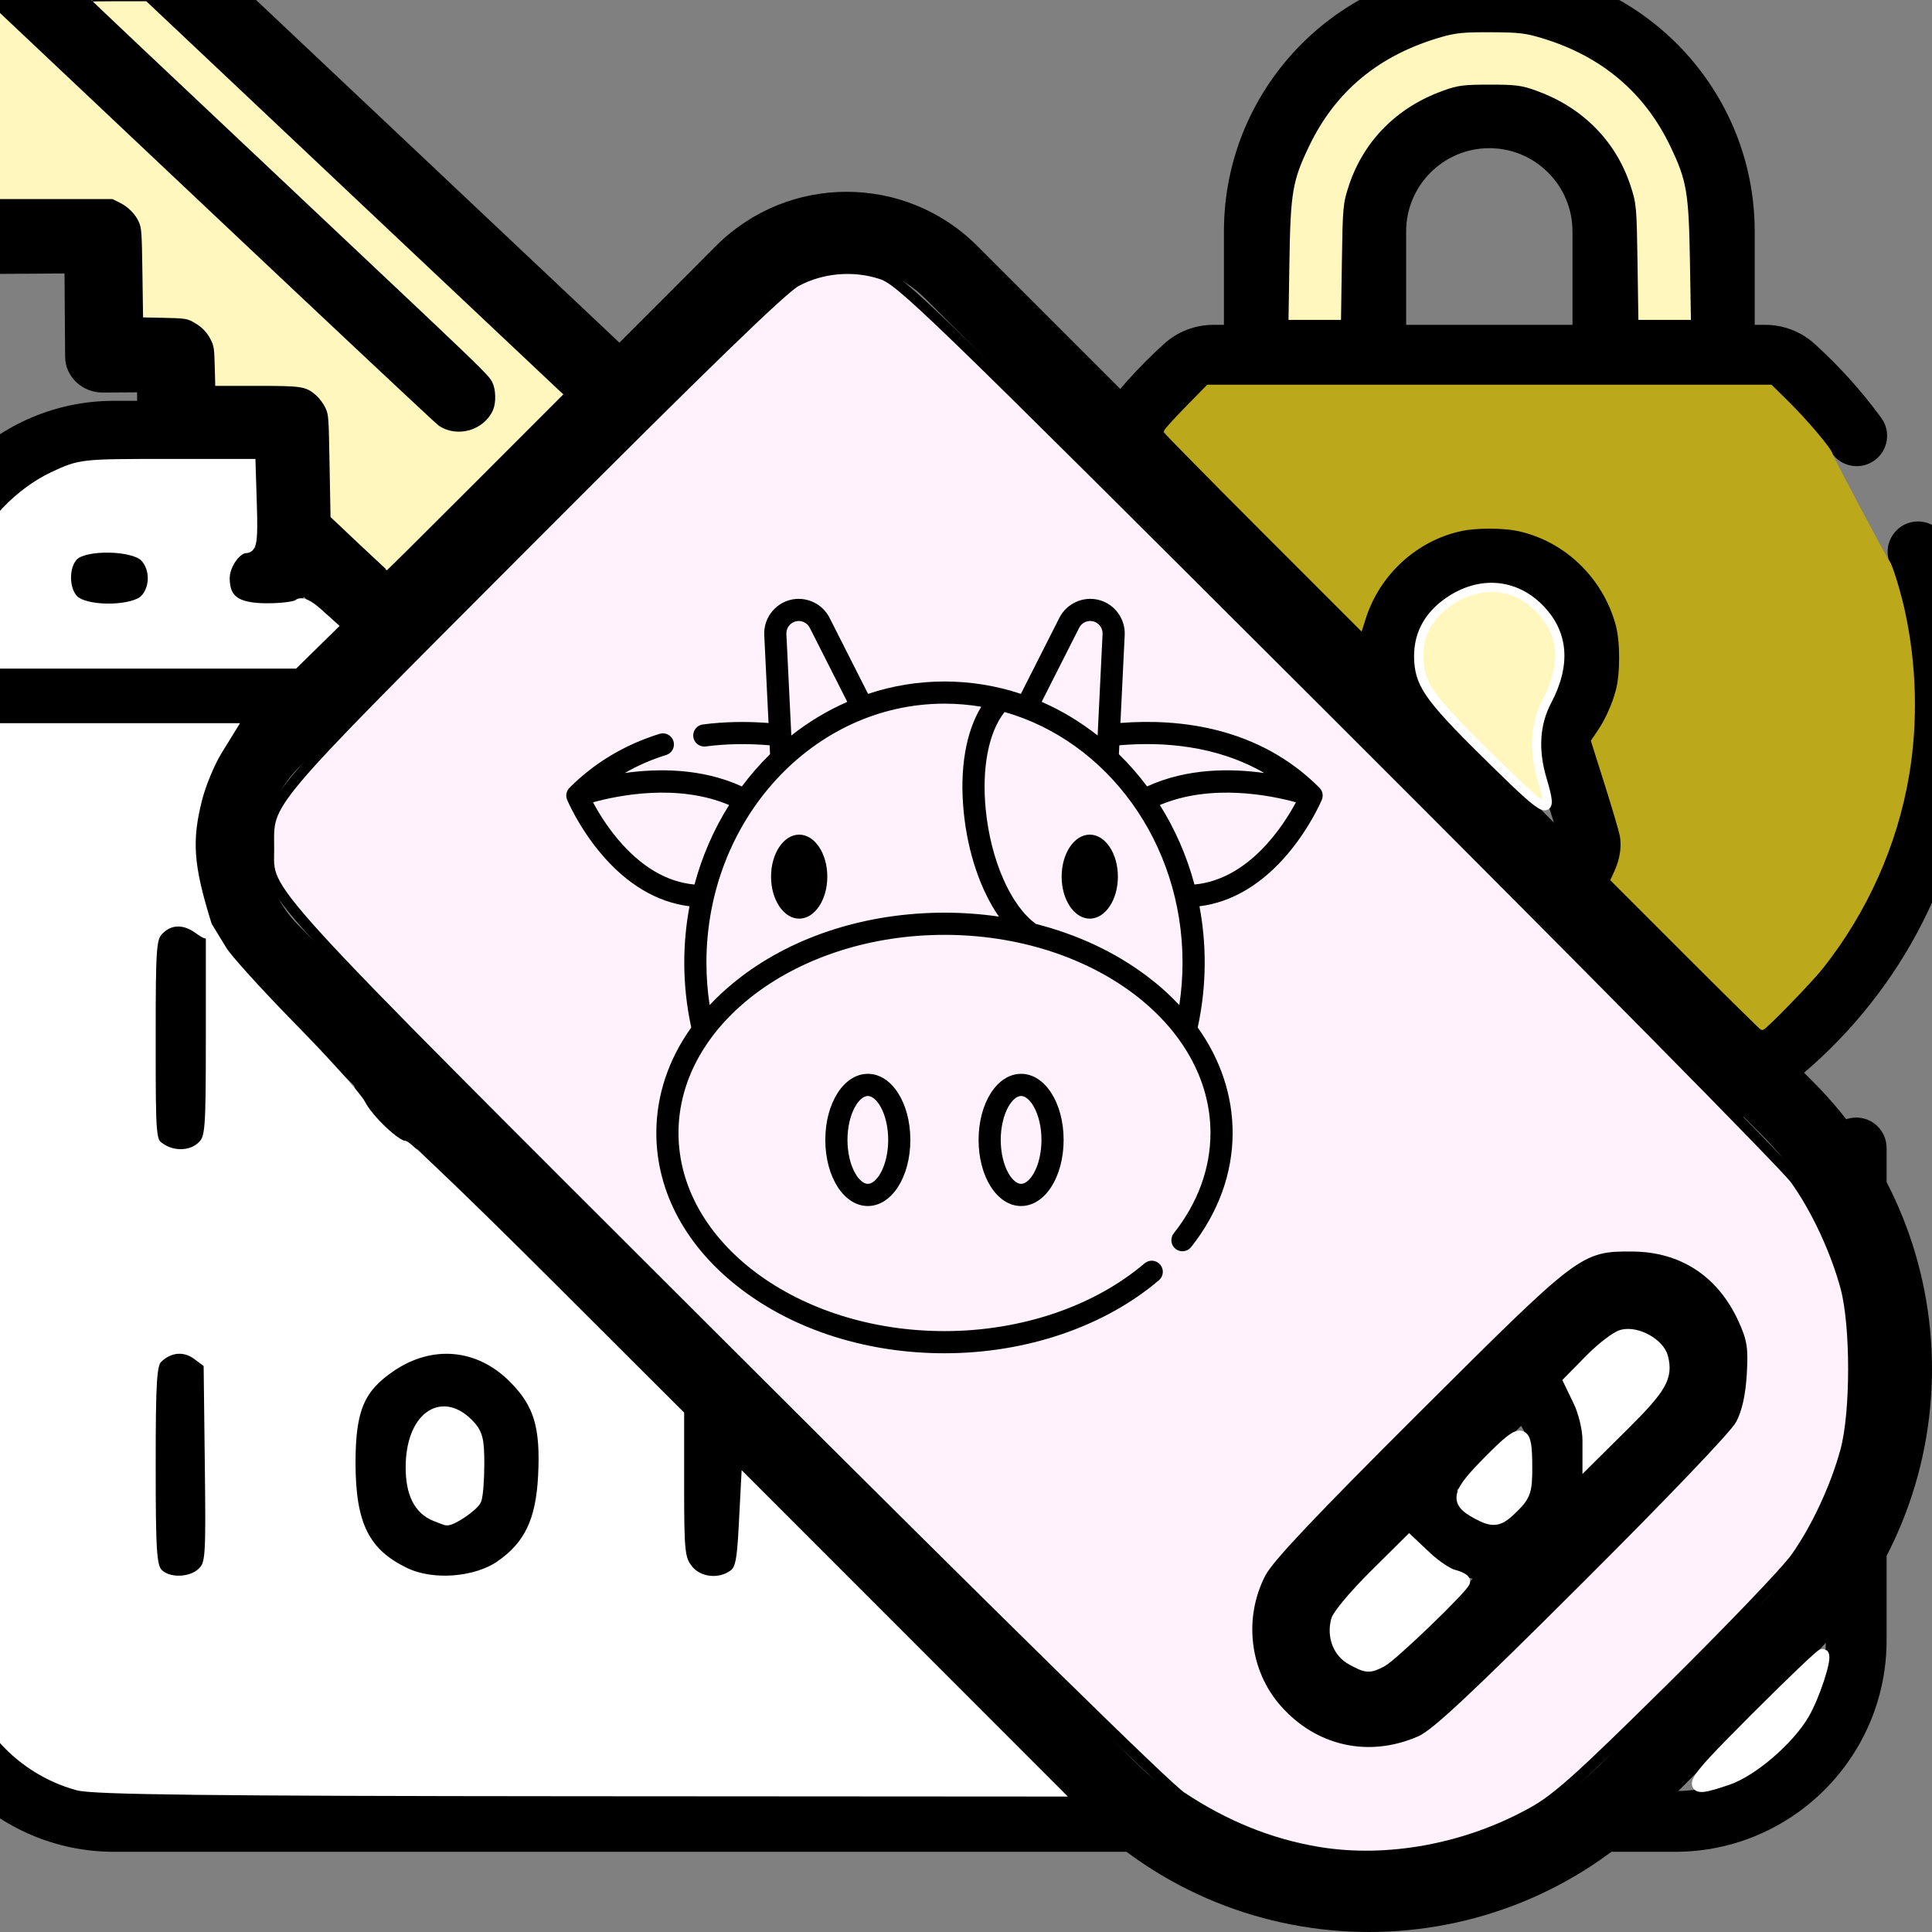 <?xml version="1.0" encoding="UTF-8" standalone="no"?>
<svg
   xmlns:dc="http://purl.org/dc/elements/1.1/"
   xmlns:cc="http://creativecommons.org/ns#"
   xmlns:rdf="http://www.w3.org/1999/02/22-rdf-syntax-ns#"
   xmlns:svg="http://www.w3.org/2000/svg"
   xmlns="http://www.w3.org/2000/svg"
   xmlns:sodipodi="http://sodipodi.sourceforge.net/DTD/sodipodi-0.dtd"
   xmlns:inkscape="http://www.inkscape.org/namespaces/inkscape"
   version="1.1"
   id="Capa_1"
   x="0px"
   y="0px"
   viewBox="0 0 418.44 418.44"
   style="enable-background:new 0 0 418.44 418.44;"
   xml:space="preserve"
   sodipodi:docname="pendrive.svg"
   inkscape:version="1.0.2 (e86c870879, 2021-01-15)"
   inkscape:export-filename="/home/jean/Downloads/mookey.png"
   inkscape:export-xdpi="96"
   inkscape:export-ydpi="96"><rect x="0" y="0" width="418.44" height="418.44" fill="#808080" stroke="none"/><defs
   id="defs49">
		
	
	

			
			
			
			
		
	

		
	</defs><sodipodi:namedview
   pagecolor="#ffffff"
   bordercolor="#666666"
   borderopacity="1"
   objecttolerance="10"
   gridtolerance="10"
   guidetolerance="10"
   inkscape:pageopacity="0"
   inkscape:pageshadow="2"
   inkscape:window-width="1916"
   inkscape:window-height="1036"
   id="namedview47"
   showgrid="false"
   inkscape:zoom="1.4095843"
   inkscape:cx="48.840325"
   inkscape:cy="231.14511"
   inkscape:window-x="0"
   inkscape:window-y="20"
   inkscape:window-maximized="0"
   inkscape:current-layer="Capa_1" />
<path
   id="path2"
   d="M 183.361 41.539 C 173.125 41.539 162.889 45.443 155.078 53.254 L 143.766 64.605 L 64.566 143.807 L 53.254 155.117 C 37.633 170.738 37.633 196.065 53.254 211.686 L 234.27 392.662 C 268.635 427.03 324.353 427.033 358.721 392.668 L 358.727 392.662 L 392.662 358.727 C 427.03 324.363 427.032 268.643 392.668 234.275 L 392.662 234.27 L 211.646 53.254 C 203.836 45.443 193.598 41.539 183.361 41.539 z M 183.359 57.574 C 189.501 57.574 195.644 59.918 200.33 64.604 L 200.334 64.605 L 381.35 245.582 C 409.47 273.698 409.474 319.286 381.359 347.406 L 381.35 347.414 L 347.414 381.352 C 319.299 409.472 273.712 409.474 245.592 381.359 L 245.582 381.352 L 64.566 200.334 C 55.193 190.962 55.191 175.766 64.562 166.393 L 64.566 166.391 L 166.391 64.605 C 171.077 59.919 177.217 57.575 183.359 57.574 z " /><path
   d="m 336.378,279.25 c -0.093,0.091 -0.185,0.183 -0.276,0.276 l -56.568,56.568 c -9.297,9.447 -9.175,24.643 0.272,33.94 9.339,9.19 24.323,9.192 33.664,0.004 l 56.568,-56.568 c 9.45,-9.295 9.575,-24.49 0.28,-33.94 -9.295,-9.449 -24.49,-9.575 -33.94,-0.28 z m 22.348,22.908 -56.568,56.568 c -3.126,3.124 -8.192,3.122 -11.316,-0.004 -3.124,-3.126 -3.122,-8.192 0.004,-11.316 l 56.568,-56.568 c 3.126,-3.124 8.192,-3.122 11.316,0.004 3.124,3.126 3.122,8.193 -0.004,11.316 z"
   id="path4" />
<g
   id="g16">
</g>
<g
   id="g18">
</g>
<g
   id="g20">
</g>
<g
   id="g22">
</g>
<g
   id="g24">
</g>
<g
   id="g26">
</g>
<g
   id="g28">
</g>
<g
   id="g30">
</g>
<g
   id="g32">
</g>
<g
   id="g34">
</g>
<g
   id="g36">
</g>
<g
   id="g38">
</g>
<g
   id="g40">
</g>
<g
   id="g42">
</g>
<g
   id="g44">
</g>
<path
   id="path154"
   style="stroke-width:0.608;fill:#010000;fill-opacity:1;stroke:#000000;stroke-opacity:1"
   d="m 35.23,-15.579 -56.322,0.375 c -4.332,0.029 -7.819,3.411 -7.789,7.555 l 0.323,44.393 c 0.014,1.988 0.853,3.888 2.332,5.286 l 15.726,14.856 c 1.482,1.4 3.484,2.178 5.567,2.164 L 14.274,58.921 14.408,77.267 c 0.03,4.144 3.566,7.479 7.899,7.45 l 7.689,-0.05 0.053,7.354 c 0.03,4.143 3.566,7.479 7.899,7.45 l 16.88,-0.112 0.117,16.145 c 0.015,1.99 0.855,3.892 2.337,5.29 L 82.411,144.496 93.425,133.812 70.61,112.292 70.46,91.753 c -0.03,-4.144 -3.566,-7.481 -7.899,-7.452 l -16.878,0.114 -0.055,-7.354 c -0.03,-4.143 -3.566,-7.481 -7.899,-7.452 l -7.689,0.053 -0.134,-18.348 c -0.03,-4.143 -3.566,-7.479 -7.899,-7.45 L -1.789,44.022 -12.892,33.535 -13.138,-0.25 -2.052,-0.323 94.495,90.743 c 2.777,2.619 7.247,2.587 9.985,-0.069 2.738,-2.656 2.708,-6.929 -0.069,-9.55 L 17.915,-0.458 32.088,-0.552 133.423,95.021 144.44,84.335 40.792,-13.42 c -1.482,-1.397 -3.482,-2.173 -5.562,-2.16 z" /><g
   id="g166"
   transform="matrix(0.004,0.508,-0.508,0.004,-48.661,-93.329)">
</g><g
   id="g168"
   transform="matrix(0.004,0.508,-0.508,0.004,-48.661,-93.329)">
</g><g
   id="g170"
   transform="matrix(0.004,0.508,-0.508,0.004,-48.661,-93.329)">
</g><g
   id="g172"
   transform="matrix(0.004,0.508,-0.508,0.004,-48.661,-93.329)">
</g><g
   id="g174"
   transform="matrix(0.004,0.508,-0.508,0.004,-48.661,-93.329)">
</g><g
   id="g176"
   transform="matrix(0.004,0.508,-0.508,0.004,-48.661,-93.329)">
</g><g
   id="g178"
   transform="matrix(0.004,0.508,-0.508,0.004,-48.661,-93.329)">
</g><g
   id="g180"
   transform="matrix(0.004,0.508,-0.508,0.004,-48.661,-93.329)">
</g><g
   id="g182"
   transform="matrix(0.004,0.508,-0.508,0.004,-48.661,-93.329)">
</g><g
   id="g184"
   transform="matrix(0.004,0.508,-0.508,0.004,-48.661,-93.329)">
</g><g
   id="g186"
   transform="matrix(0.004,0.508,-0.508,0.004,-48.661,-93.329)">
</g><g
   id="g188"
   transform="matrix(0.004,0.508,-0.508,0.004,-48.661,-93.329)">
</g><g
   id="g190"
   transform="matrix(0.004,0.508,-0.508,0.004,-48.661,-93.329)">
</g><g
   id="g192"
   transform="matrix(0.004,0.508,-0.508,0.004,-48.661,-93.329)">
</g><g
   id="g194"
   transform="matrix(0.004,0.508,-0.508,0.004,-48.661,-93.329)">
</g><g
   id="g1328"
   transform="matrix(0.877,0,0,0.877,-21.106,-27.514)"><path
     d="m 109.269,145.357 h 157.244 c 4.142,0 7.5,-3.358 7.5,-7.5 0,-4.142 -3.358,-7.5 -7.5,-7.5 H 109.269 c -4.142,0 -7.5,3.358 -7.5,7.5 0,4.142 3.358,7.5 7.5,7.5 z"
     id="path1292" /><path
     d="m 7.5,376.949 c 4.142,0 7.5,-3.358 7.5,-7.5 V 210.804 h 226.367 c 4.142,0 7.5,-3.358 7.5,-7.5 0,-4.142 -3.358,-7.5 -7.5,-7.5 H 15 v -13.233 c 0,-20.52 16.694,-37.214 37.214,-37.214 h 25.093 c 4.142,0 7.5,-3.358 7.5,-7.5 0,-4.142 -3.358,-7.5 -7.5,-7.5 H 52.214 C 23.423,130.357 0,153.78 0,182.571 v 186.878 c 0,4.143 3.358,7.5 7.5,7.5 z"
     id="path1294" /><path
     d="m 482.479,307.366 c -4.142,0 -7.5,3.358 -7.5,7.5 V 436.48 c 0,20.52 -16.694,37.213 -37.213,37.213 H 52.214 C 31.694,473.694 15,457 15,436.48 v -35.068 c 0,-4.142 -3.358,-7.5 -7.5,-7.5 -4.142,0 -7.5,3.358 -7.5,7.5 v 35.068 c 0,28.791 23.423,52.213 52.214,52.213 h 385.551 c 28.791,0 52.213,-23.423 52.213,-52.213 V 314.866 c 10e-4,-4.142 -3.357,-7.5 -7.499,-7.5 z"
     id="path1296" /><path
     d="m 272.094,207.167 c 0.514,31.154 13.043,60.523 35.278,82.699 22.234,22.174 51.638,34.625 82.794,35.058 0.574,0.008 1.144,0.012 1.717,0.012 31.691,-10e-4 61.499,-12.212 84.094,-34.496 23.008,-22.691 35.68,-52.982 35.68,-85.294 0,-13.705 -2.306,-27.162 -6.853,-39.998 -1.383,-3.904 -5.671,-5.949 -9.574,-4.565 -3.904,1.383 -5.948,5.669 -4.565,9.574 3.976,11.223 5.991,22.995 5.991,34.989 0,28.266 -11.085,54.764 -31.212,74.614 -20.124,19.845 -46.76,30.584 -75.071,30.165 -27.235,-0.378 -52.951,-11.274 -72.41,-30.68 -19.459,-19.406 -30.423,-45.092 -30.873,-72.326 -0.5,-30.239 12.08,-59.219 34.511,-79.507 0.585,-0.529 1.355,-0.82 2.17,-0.82 h 136.188 c 0.815,0 1.587,0.292 2.173,0.822 5.327,4.818 10.176,10.203 14.415,16.005 2.443,3.345 7.136,4.077 10.48,1.632 3.345,-2.443 4.076,-7.135 1.632,-10.48 -4.841,-6.628 -10.381,-12.779 -16.465,-18.282 -3.35,-3.029 -7.695,-4.698 -12.235,-4.698 h -2.556 v -23.09 c 0,-36.137 -29.4,-65.537 -65.538,-65.537 -36.138,0 -65.538,29.4 -65.538,65.537 v 23.09 h -2.557 c -4.54,0 -8.884,1.667 -12.232,4.695 -25.637,23.192 -40.015,56.316 -39.444,90.881 z M 412.405,111.592 H 371.33 v -23.09 c 0,-11.324 9.213,-20.537 20.538,-20.537 11.325,0 20.538,9.213 20.538,20.537 v 23.09 z M 341.33,88.501 c 0,-27.866 22.671,-50.537 50.538,-50.537 27.867,0 50.538,22.671 50.538,50.537 v 23.09 h -15 v -23.09 c 0,-19.595 -15.942,-35.537 -35.538,-35.537 -19.596,0 -35.538,15.942 -35.538,35.537 v 23.09 h -15 z"
     id="path1298" /><path
     d="m 47.865,166.574 c -4.142,0 -7.5,3.358 -7.5,7.5 0,4.142 3.358,7.5 7.5,7.5 h 6.265 c 4.142,0 7.5,-3.358 7.5,-7.5 0,-4.142 -3.358,-7.5 -7.5,-7.5 z"
     id="path1300" /><path
     d="m 79.523,174.074 c 0,4.142 3.358,7.5 7.5,7.5 h 6.265 c 4.142,0 7.5,-3.358 7.5,-7.5 0,-4.142 -3.358,-7.5 -7.5,-7.5 h -6.265 c -4.142,0 -7.5,3.358 -7.5,7.5 z"
     id="path1302" /><path
     d="m 126.182,166.574 c -4.142,0 -7.5,3.358 -7.5,7.5 0,4.142 3.358,7.5 7.5,7.5 h 6.265 c 4.142,0 7.5,-3.358 7.5,-7.5 0,-4.142 -3.358,-7.5 -7.5,-7.5 z"
     id="path1304" /><path
     d="m 165.34,166.574 c -4.142,0 -7.5,3.358 -7.5,7.5 0,4.142 3.358,7.5 7.5,7.5 h 76.027 c 4.142,0 7.5,-3.358 7.5,-7.5 0,-4.142 -3.358,-7.5 -7.5,-7.5 z"
     id="path1306" /><path
     d="m 362.222,249.027 c 2.942,4.018 7.486,6.322 12.466,6.322 h 34.358 c 4.98,0 9.524,-2.304 12.466,-6.322 2.942,-4.018 3.768,-9.045 2.265,-13.793 l -6.662,-21.039 c 5.074,-6.287 7.603,-14.192 7.126,-22.302 -0.959,-16.33 -13.994,-29.409 -30.319,-30.421 -9.059,-0.563 -17.673,2.538 -24.262,8.731 -6.498,6.107 -10.224,14.721 -10.224,23.635 0,7.397 2.549,14.613 7.184,20.356 l -6.663,21.04 c -1.502,4.748 -0.677,9.775 2.265,13.793 z m 12.036,-9.266 6.796,-21.461 c 1.456,-4.6 0.465,-9.606 -2.652,-13.393 -2.594,-3.149 -3.966,-6.978 -3.966,-11.069 0,-4.861 1.952,-9.374 5.497,-12.705 3.267,-3.07 7.468,-4.726 11.932,-4.726 0.375,0 0.751,0.012 1.129,0.035 8.619,0.535 15.767,7.708 16.273,16.33 0.261,4.435 -1.14,8.749 -3.944,12.147 -3.113,3.773 -4.101,8.774 -2.642,13.379 l 6.796,21.462 c 0.024,0.077 0.069,0.219 -0.066,0.404 -0.135,0.185 -0.284,0.185 -0.364,0.185 h -34.358 c -0.08,0 -0.229,0 -0.364,-0.185 -0.136,-0.184 -0.091,-0.326 -0.067,-0.403 z"
     id="path1308" /><path
     d="m 76.045,266.713 c 0,-4.142 -3.358,-7.5 -7.5,-7.5 -4.142,0 -7.5,3.358 -7.5,7.5 v 42.054 c 0,4.142 3.358,7.5 7.5,7.5 4.142,0 7.5,-3.358 7.5,-7.5 z"
     id="path1310" /><path
     d="m 207.362,266.713 c 0,-4.142 -3.358,-7.5 -7.5,-7.5 -4.142,0 -7.5,3.358 -7.5,7.5 v 42.054 c 0,4.142 3.358,7.5 7.5,7.5 4.142,0 7.5,-3.358 7.5,-7.5 z"
     id="path1312" /><path
     d="m 157.902,282.912 c 0,-13.067 -10.631,-23.699 -23.699,-23.699 -13.068,0 -23.699,10.631 -23.699,23.699 v 9.657 c 0,13.067 10.631,23.699 23.699,23.699 13.068,0 23.699,-10.631 23.699,-23.699 z m -15,9.657 c 0,4.796 -3.902,8.699 -8.699,8.699 -4.797,0 -8.699,-3.902 -8.699,-8.699 v -9.657 c 0,-4.796 3.902,-8.699 8.699,-8.699 4.797,0 8.699,3.902 8.699,8.699 z"
     id="path1314" /><path
     d="m 68.545,364.677 c -4.142,0 -7.5,3.358 -7.5,7.5 v 42.054 c 0,4.142 3.358,7.5 7.5,7.5 4.142,0 7.5,-3.358 7.5,-7.5 v -42.054 c 0,-4.143 -3.358,-7.5 -7.5,-7.5 z"
     id="path1316" /><path
     d="m 199.862,364.677 c -4.142,0 -7.5,3.358 -7.5,7.5 v 42.054 c 0,4.142 3.358,7.5 7.5,7.5 4.142,0 7.5,-3.358 7.5,-7.5 v -42.054 c 0,-4.143 -3.358,-7.5 -7.5,-7.5 z"
     id="path1318" /><path
     d="m 134.204,364.677 c -13.067,0 -23.699,10.631 -23.699,23.699 v 9.657 c 0,13.067 10.631,23.698 23.699,23.698 13.068,0 23.699,-10.631 23.699,-23.698 v -9.657 c -0.001,-13.068 -10.632,-23.699 -23.699,-23.699 z m 8.698,33.355 c 0,4.796 -3.902,8.698 -8.699,8.698 -4.797,0 -8.699,-3.902 -8.699,-8.698 v -9.657 c 0,-4.796 3.902,-8.699 8.699,-8.699 4.797,0 8.699,3.902 8.699,8.699 z"
     id="path1320" /><path
     d="m 319.347,372.177 v 42.054 c 0,4.142 3.358,7.5 7.5,7.5 4.142,0 7.5,-3.358 7.5,-7.5 v -42.054 c 0,-4.142 -3.358,-7.5 -7.5,-7.5 -4.142,0 -7.5,3.357 -7.5,7.5 z"
     id="path1322" /><path
     d="m 237.489,388.375 v 9.657 c 0,13.067 10.631,23.698 23.699,23.698 13.068,0 23.699,-10.631 23.699,-23.698 v -9.657 c 0,-13.067 -10.631,-23.699 -23.699,-23.699 -13.068,0 -23.699,10.632 -23.699,23.699 z m 32.398,0 v 9.657 c 0,4.796 -3.902,8.698 -8.699,8.698 -4.797,0 -8.699,-3.902 -8.699,-8.698 v -9.657 c 0,-4.796 3.902,-8.699 8.699,-8.699 4.797,0 8.699,3.903 8.699,8.699 z"
     id="path1324" /><path
     d="m 368.807,388.375 v 9.657 c 0,13.067 10.631,23.698 23.699,23.698 13.068,0 23.699,-10.631 23.699,-23.698 v -9.657 c 0,-13.067 -10.631,-23.699 -23.699,-23.699 -13.068,0 -23.699,10.632 -23.699,23.699 z m 32.398,0 v 9.657 c 0,4.796 -3.902,8.698 -8.699,8.698 -4.797,0 -8.699,-3.902 -8.699,-8.698 v -9.657 c 0,-4.796 3.902,-8.699 8.699,-8.699 4.797,0 8.699,3.903 8.699,8.699 z"
     id="path1326" /></g><path
   style="fill:#fff7bd;fill-opacity:1;stroke:#000000;stroke-width:0.786;stroke-miterlimit:4;stroke-dasharray:none;stroke-opacity:1"
   d="m 77.458,118.068 -6.262,-5.918 -0.203,-11.118 C 70.791,89.963 70.787,89.906 70.065,88.398 69.666,87.564 68.81,86.43 68.163,85.876 66.048,84.065 65.391,83.968 55.29,83.968 h -9.052 l -0.116,-4.422 c -0.108,-4.101 -0.172,-4.53 -0.887,-5.907 -0.836,-1.611 -1.945,-2.68 -3.81,-3.674 -1.063,-0.566 -1.721,-0.647 -6.011,-0.735 L 30.597,69.131 30.456,59.365 C 30.326,50.365 30.269,49.494 29.728,48.271 28.986,46.594 27.501,45.099 25.691,44.208 l -1.409,-0.694 H 11.344 -1.594 L -6.951,38.472 -12.309,33.429 -12.5,22.983 C -12.605,17.237 -12.692,9.749 -12.692,6.343 V 0.149 l 5.306,0.079 5.306,0.079 L 46.012,45.69 c 26.45,24.961 48.6,45.732 49.223,46.159 3.794,2.601 9.389,0.983 11.202,-3.241 0.636,-1.482 0.55,-4.268 -0.175,-5.666 C 105.477,81.431 104.331,80.322 74.154,51.888 29.581,9.89 19.207,0.09 19.207,-0.021 c 0,-0.059 2.842,-0.108 6.316,-0.108 h 6.316 L 43.291,10.674 c 6.298,5.941 26.26,24.771 44.359,41.843 18.099,17.073 33.364,31.454 33.922,31.958 l 1.015,0.917 -19.283,19.297 c -10.606,10.613 -19.351,19.297 -19.433,19.297 -0.083,0 -2.968,-2.663 -6.413,-5.918 z"
   id="path1358" /><path
   style="fill:#fff2fc;fill-opacity:1;stroke:#000000;stroke-width:2.281;stroke-miterlimit:4;stroke-dasharray:none;stroke-opacity:1"
   d="m 285.415,401.121 c -10.376,-1.742 -20.144,-5.692 -29.567,-11.957 -3.219,-2.14 -39.07,-37.33 -99.048,-97.221 C 53.636,188.929 58.269,194.013 58.242,183.79 c -0.028,-10.709 -2.335,-7.975 56.57,-67.013 37.64,-37.725 54.649,-54.213 57.558,-55.797 5.497,-2.992 12.367,-3.615 18.399,-1.669 4.331,1.397 8.716,5.64 99.411,96.182 52.184,52.096 96.562,97.052 98.619,99.901 4.5,6.235 8.79,15.412 10.944,23.412 2.229,8.28 2.229,27.039 0,35.319 -2.147,7.973 -6.434,17.159 -10.928,23.412 -2.047,2.849 -14.26,15.592 -27.14,28.318 -19.589,19.355 -24.448,23.712 -29.724,26.653 -14.273,7.955 -31.484,11.141 -46.537,8.614 z m 21.309,-26.114 c 2.87,-1.257 11.362,-9.213 35.166,-32.951 18.149,-18.099 32.125,-32.713 33.146,-34.658 1.177,-2.244 1.892,-5.503 2.148,-9.791 0.332,-5.561 0.101,-7.045 -1.712,-11.005 -4.265,-9.317 -11.964,-14.358 -21.994,-14.403 -10.559,-0.047 -10.643,0.018 -45.345,34.606 -22.433,22.36 -31.555,32.01 -33.101,35.018 -4.497,8.75 -3.21,19.594 3.186,26.861 7.4,8.407 18.249,10.813 28.506,6.323 z"
   id="path1362" /><g
   id="g1211"
   transform="translate(475.89,49.292)"><ellipse
     cx="-302.801"
     cy="140.574"
     rx="6.092"
     ry="9.097"
     id="ellipse1176"
     style="stroke-width:2.211;stroke-miterlimit:4;stroke-dasharray:none" /><ellipse
     cx="-239.864"
     cy="140.574"
     rx="6.092"
     ry="9.097"
     id="ellipse1178"
     style="stroke-width:2.211;stroke-miterlimit:4;stroke-dasharray:none" /><path
     d="m -297.141,197.596 c 0,8.028 4.045,14.317 9.209,14.317 5.164,0 9.209,-6.289 9.209,-14.317 0,-8.028 -4.045,-14.316 -9.209,-14.316 -5.164,0 -9.209,6.289 -9.209,14.316 z m 11.941,-7.236 c 1.066,1.866 1.679,4.504 1.679,7.236 0,2.732 -0.612,5.369 -1.679,7.236 -0.816,1.428 -1.838,2.281 -2.732,2.281 -0.894,0 -1.915,-0.853 -2.732,-2.281 -1.066,-1.867 -1.678,-4.504 -1.678,-7.236 0,-2.732 0.612,-5.369 1.678,-7.236 0.816,-1.428 1.838,-2.281 2.732,-2.281 0.894,0 1.916,0.853 2.732,2.281 z"
     id="path1180"
     style="stroke-width:2.211;stroke-miterlimit:4;stroke-dasharray:none" /><path
     d="m -263.944,197.596 c 0,8.028 4.045,14.317 9.209,14.317 5.164,0 9.209,-6.289 9.209,-14.317 0,-8.028 -4.045,-14.316 -9.209,-14.316 -5.164,0 -9.209,6.289 -9.209,14.316 z m 11.941,-7.236 c 1.066,1.866 1.679,4.504 1.679,7.236 0,2.732 -0.612,5.369 -1.679,7.236 -0.816,1.428 -1.838,2.281 -2.732,2.281 -0.894,0 -1.915,-0.853 -2.732,-2.281 -1.066,-1.866 -1.679,-4.504 -1.679,-7.236 0,-2.732 0.612,-5.369 1.679,-7.236 0.816,-1.428 1.838,-2.281 2.732,-2.281 0.894,0 1.915,0.853 2.732,2.281 z"
     id="path1182"
     style="stroke-width:2.211;stroke-miterlimit:4;stroke-dasharray:none" /><path
     d="m -190.125,121.313 c -13.104,-13.107 -30.176,-15.027 -43.1,-14.023 l 0.928,-19.043 c 0.168,-3.501 -2.169,-6.694 -5.557,-7.592 -3.391,-0.899 -7.002,0.72 -8.586,3.849 l -8.347,16.483 c -5.234,-1.74 -10.79,-2.679 -16.545,-2.679 -5.757,0 -11.314,0.939 -16.549,2.68 l -8.343,-16.479 c -1.581,-3.129 -5.191,-4.75 -8.587,-3.855 -3.392,0.899 -5.727,4.094 -5.554,7.594 l 0.929,19.051 c -4.92,-0.379 -9.695,-0.278 -14.226,0.317 -1.314,0.172 -2.239,1.377 -2.067,2.692 0.158,1.208 1.19,2.088 2.376,2.088 0.104,0 0.209,-0.007 0.315,-0.021 4.387,-0.576 9.033,-0.658 13.837,-0.247 l 0.094,1.921 c -2.201,2.152 -4.242,4.489 -6.107,6.988 -8.715,-3.999 -18.228,-3.914 -25.356,-2.909 2.78,-1.606 5.771,-2.911 8.961,-3.9 1.266,-0.393 1.974,-1.737 1.581,-3.003 -0.393,-1.266 -1.736,-1.973 -3.003,-1.581 -7.543,2.34 -14.106,6.267 -19.507,11.672 -0.689,0.689 -0.893,1.727 -0.515,2.626 0.099,0.235 2.478,5.837 7.197,11.488 5.642,6.755 12.265,10.708 19.305,11.562 -0.745,3.943 -1.137,8.022 -1.137,12.199 0,4.754 0.514,9.474 1.516,14.052 -4.941,6.919 -7.567,14.721 -7.567,22.849 0,12.874 6.581,24.932 18.53,33.955 11.748,8.871 27.331,13.756 43.879,13.756 17.705,0 34.635,-5.766 46.448,-15.819 1.009,-0.859 1.131,-2.373 0.272,-3.383 -0.859,-1.009 -2.373,-1.131 -3.383,-0.272 -10.959,9.326 -26.754,14.675 -43.337,14.675 -31.766,0 -57.609,-19.25 -57.609,-42.911 0,-23.661 25.843,-42.911 57.609,-42.911 31.766,0 57.609,19.25 57.609,42.911 0,7.65 -2.749,15.164 -7.95,21.728 -0.823,1.039 -0.648,2.548 0.391,3.371 1.039,0.823 2.548,0.648 3.371,-0.391 5.88,-7.422 8.988,-15.965 8.988,-24.709 0,-8.128 -2.626,-15.929 -7.566,-22.848 1.002,-4.578 1.516,-9.299 1.516,-14.053 0,-4.178 -0.392,-8.259 -1.138,-12.202 7.039,-0.855 13.663,-4.808 19.304,-11.562 4.72,-5.651 7.099,-11.252 7.199,-11.488 0.378,-0.899 0.174,-1.937 -0.515,-2.626 z m -11.942,-3.183 c -7.131,-1.009 -16.657,-1.099 -25.383,2.905 -1.864,-2.497 -3.905,-4.834 -6.105,-6.985 l 0.094,-1.925 c 9.285,-0.799 20.99,-0.024 31.394,6.005 z m -40.091,-31.459 c 0.567,-1.121 1.86,-1.7 3.074,-1.378 1.216,0.322 2.054,1.468 1.994,2.721 l -1.072,21.987 c -3.722,-2.937 -7.788,-5.394 -12.12,-7.285 z m -61.426,-1.377 c 1.217,-0.321 2.51,0.259 3.077,1.381 l 8.123,16.044 c -4.33,1.891 -8.394,4.346 -12.115,7.282 l -1.072,-21.988 c -0.062,-1.254 0.775,-2.397 1.987,-2.719 z m -38.511,47.152 c -2.493,-2.967 -4.287,-5.967 -5.357,-7.972 5.386,-1.484 18.309,-4.137 29.472,0.589 -3.283,5.221 -5.835,11.019 -7.497,17.221 -6.012,-0.557 -11.594,-3.859 -16.618,-9.838 z m 26.884,29.691 c -2.583,1.951 -4.915,4.044 -6.984,6.256 -0.459,-3.028 -0.695,-6.107 -0.695,-9.203 0,-30.924 23.129,-56.083 51.558,-56.083 2.709,0 5.371,0.23 7.968,0.67 -3.347,5.445 -4.724,13.476 -3.805,22.77 0.88,8.896 3.691,17.026 7.628,22.679 -3.847,-0.558 -7.79,-0.847 -11.791,-0.847 -16.548,3.2e-4 -32.131,4.886 -43.879,13.756 z m 87.758,0 c -6.894,-5.205 -15.109,-9.036 -24.063,-11.315 -5.441,-3.905 -9.79,-13.762 -10.876,-24.747 -0.895,-9.05 0.623,-16.808 4.076,-21.157 22.148,6.29 38.542,28.236 38.542,54.271 0,3.096 -0.236,6.175 -0.695,9.203 -2.069,-2.212 -4.401,-4.306 -6.984,-6.257 z m 10.265,-19.857 c -1.662,-6.201 -4.214,-11.998 -7.496,-17.218 11.163,-4.726 24.086,-2.073 29.472,-0.589 -2.733,5.106 -10.182,16.693 -21.976,17.807 z"
     id="path1184"
     style="stroke-width:2.712;stroke-miterlimit:4;stroke-dasharray:none" /></g><path
   style="fill:#fff7bd;fill-opacity:1;stroke:#000000;stroke-width:1.323;stroke-miterlimit:4;stroke-dasharray:none;stroke-opacity:1;opacity:1"
   d="m 278.607,56.646 c 0.24,-15.08 0.677,-17.644 4.296,-25.213 5.819,-12.171 15.435,-20.119 29.095,-24.047 3.205,-0.922 4.942,-1.091 10.887,-1.063 6.236,0.03 7.59,0.19 11.427,1.355 12.966,3.937 22.417,11.936 28.068,23.755 3.596,7.522 4.04,10.129 4.294,25.213 l 0.224,13.295 h -6.352 -6.352 l -0.192,-12.807 c -0.185,-12.379 -0.236,-12.941 -1.521,-16.815 -3.125,-9.419 -10.195,-16.532 -19.918,-20.038 -3.177,-1.146 -4.29,-1.29 -9.921,-1.29 -5.631,0 -6.744,0.145 -9.921,1.29 -9.723,3.506 -16.793,10.619 -19.918,20.038 -1.285,3.874 -1.336,4.436 -1.521,16.815 l -0.192,12.807 h -6.347 -6.347 z"
   id="path1364" /><path
   style="fill:#bca91b;fill-opacity:1;stroke:#bca91b;stroke-width:0.839;stroke-miterlimit:4;stroke-dasharray:none;stroke-opacity:1"
   d="m 365.333,206.619 -16.066,-16.068 0.849,-1.891 c 1.141,-2.543 1.556,-5.338 1.134,-7.647 -0.181,-0.992 -1.659,-6.015 -3.285,-11.16 l -2.955,-9.356 1.291,-1.901 c 1.725,-2.54 3.193,-5.783 4.056,-8.96 0.992,-3.653 0.986,-10.693 -0.013,-14.369 -2.845,-10.474 -11.379,-18.593 -21.77,-20.711 -3.094,-0.631 -8.86,-0.63 -11.921,0.002 -9.915,2.048 -18.164,9.548 -21.267,19.335 l -0.67,2.113 -21.102,-21.104 c -11.606,-11.607 -21.102,-21.268 -21.102,-21.468 0,-0.201 2.054,-2.464 4.564,-5.029 l 4.564,-4.665 60.929,0.001 60.929,0.001 3.082,3.017 c 4.373,4.281 9.737,10.599 9.973,11.746 0.157,0.763 11.721,22.562 12.322,23.229 0.584,0.648 2.381,6.49 3.306,10.748 2.51,11.556 2.826,23.866 0.908,35.278 -2.538,15.102 -8.962,29.51 -18.585,41.689 -2.374,3.005 -12.311,13.24 -12.854,13.24 -0.139,0 -7.482,-7.231 -16.318,-16.068 z"
   id="path1368" /><path
   style="fill:#ffffff;fill-opacity:1;stroke:#ffffff;stroke-width:2.608;stroke-miterlimit:4;stroke-dasharray:none;stroke-opacity:1"
   d="M 16.96,386.486 C 6.89,383.771 -1.54,376.226 -5.165,366.684 -6.95,361.986 -7.017,358.159 -7.017,259.871 V 157.93 H 21.317 49.65 l -2.815,4.569 c -1.548,2.513 -3.478,7.148 -4.288,10.301 -2.368,9.213 -1.974,14.728 1.959,27.372 0.71,2.284 0.681,2.297 -1.569,0.721 -3.062,-2.144 -6.253,-2.026 -8.597,0.318 -1.812,1.812 -1.924,3.206 -1.924,23.991 0,21.713 0.034,22.091 2.138,23.564 2.946,2.063 7.103,1.875 9.404,-0.426 1.811,-1.811 1.924,-3.209 1.927,-23.805 l 0.004,-21.881 2.052,3.366 c 1.129,1.851 8,9.426 15.269,16.832 7.269,7.406 13.896,14.808 14.727,16.448 1.657,3.272 7.744,9.039 9.54,9.039 0.623,0 14.241,13.083 30.263,29.073 l 29.131,29.073 v 15.521 c 0,14.245 0.164,15.729 1.993,18.055 2.272,2.888 6.983,3.436 10.086,1.172 1.555,-1.134 1.947,-2.905 2.348,-10.592 l 0.481,-9.23 33.177,33.195 33.177,33.195 -103.389,-0.065 C 46.015,387.687 20.308,387.388 16.96,386.486 Z M 43.977,340.655 c 1.85,-1.85 1.929,-2.973 1.683,-23.702 l -0.258,-21.76 -2.561,-1.911 c -2.821,-2.105 -6.313,-1.786 -8.913,0.814 -1.283,1.283 -1.51,4.777 -1.51,23.247 0,18.876 0.209,21.968 1.592,23.495 2.162,2.389 7.494,2.291 9.968,-0.183 z m 64.622,-1.496 c 6.169,-4.331 8.735,-9.712 9.242,-19.378 0.572,-10.896 -0.954,-15.916 -6.534,-21.496 -7.517,-7.517 -17.845,-8.466 -26.728,-2.456 -6.889,4.661 -8.881,9.366 -8.881,20.982 0,13.54 3.121,19.774 12.023,24.015 6.015,2.866 15.501,2.109 20.878,-1.666 z"
   id="path1378" /><path
   style="fill:#ffffff;fill-opacity:1;stroke:#ffffff;stroke-width:2.608;stroke-miterlimit:4;stroke-dasharray:none;stroke-opacity:1"
   d="m 94.316,328.177 c -3.445,-1.39 -5.152,-4.826 -5.152,-10.369 0,-10.376 6.234,-15.232 12.066,-9.4 2.02,2.02 2.361,3.259 2.361,8.578 0,3.419 -0.269,6.917 -0.597,7.774 -0.489,1.274 -5.274,4.533 -6.328,4.31 -0.159,-0.034 -1.216,-0.435 -2.349,-0.893 z"
   id="path1380" /><path
   style="fill:#ffffff;fill-opacity:1;stroke:#ffffff;stroke-width:2.608;stroke-miterlimit:4;stroke-dasharray:none;stroke-opacity:1"
   d="m -7.017,134.883 c 0,-6.334 0.523,-10.017 1.97,-13.887 2.626,-7.02 9.432,-14.153 16.785,-17.593 5.689,-2.662 6.031,-2.7 24.045,-2.7 h 18.274 l 0.277,8.897 c 0.22,7.064 0.003,8.897 -1.053,8.897 -2.193,0 -4.834,3.678 -4.834,6.733 0,4.856 2.625,6.733 9.414,6.733 3.251,0 6.321,-0.404 6.824,-0.897 0.569,-0.559 2.055,0.128 3.94,1.821 l 3.026,2.719 -4.024,3.95 -4.024,3.95 H 28.293 -7.017 Z m 38.472,-4.845 c 2.473,-2.473 2.473,-7.145 0,-9.618 -2.541,-2.541 -12.869,-2.761 -15.554,-0.332 -2.595,2.348 -2.372,8.45 0.379,10.376 3.265,2.287 12.728,2.021 15.175,-0.426 z"
   id="path1382" /><path
   style="fill:#ffffff;fill-opacity:1;stroke:#ffffff;stroke-width:2.608;stroke-miterlimit:4;stroke-dasharray:none;stroke-opacity:1"
   d="m 292.837,359.365 c -2.841,-1.542 -4.157,-4.894 -3.278,-8.353 0.302,-1.19 3.948,-5.537 8.102,-9.659 l 7.552,-7.495 3.611,3.406 c 1.986,1.873 4.663,3.67 5.949,3.992 1.286,0.323 2.338,0.874 2.338,1.225 0,1.04 -15.685,16.159 -17.971,17.321 -2.64,1.343 -3.078,1.312 -6.303,-0.437 z"
   id="path1384" /><path
   style="fill:#ffffff;fill-opacity:1;stroke:#ffffff;stroke-width:2.608;stroke-miterlimit:4;stroke-dasharray:none;stroke-opacity:1"
   d="m 319.87,327.679 c -4.691,-2.549 -4.304,-4.163 2.688,-11.21 7.311,-7.367 7.98,-7.247 8.003,1.435 0.013,4.922 -0.328,5.947 -2.797,8.416 -3.149,3.149 -4.252,3.339 -7.895,1.359 z"
   id="path1386" /><path
   style="fill:#ffffff;fill-opacity:1;stroke:#ffffff;stroke-width:2.608;stroke-miterlimit:4;stroke-dasharray:none;stroke-opacity:1"
   d="m 344.041,311.859 c 0,-2.363 -0.908,-6.117 -2.048,-8.474 l -2.048,-4.232 4.588,-4.658 c 2.523,-2.562 5.613,-4.915 6.866,-5.23 3.113,-0.781 7.872,1.861 8.603,4.777 1.044,4.161 -0.306,6.523 -8.23,14.387 l -7.73,7.672 z"
   id="path1388" /><path
   style="fill:#ffffff;fill-opacity:1;stroke:#ffffff;stroke-width:2.608;stroke-miterlimit:4;stroke-dasharray:none;stroke-opacity:1"
   d="m 321.612,161.951 c -9.079,-9.1 -12.49,-13.182 -13.219,-15.822 -2.503,-9.067 4.79,-18.015 14.683,-18.015 11.793,0 18,13.34 11.001,23.64 -3.015,4.437 -3.347,10.194 -0.988,17.117 0.853,2.503 1.373,4.73 1.155,4.947 -0.218,0.218 -5.902,-5.123 -12.632,-11.868 z"
   id="path1390" /><path
   style="fill:#ffffff;fill-opacity:1;stroke:#ffffff;stroke-width:2.608;stroke-miterlimit:4;stroke-dasharray:none;stroke-opacity:1"
   d="m 380.075,372.446 c 7.903,-7.916 14.526,-14.236 14.719,-14.043 0.724,0.724 -1.945,8.871 -4.159,12.696 -3.216,5.558 -11.139,12.392 -16.474,14.209 -9.599,3.271 -9.093,2.17 5.914,-12.862 z"
   id="path1392" /><path
   style="opacity:1;fill:#fff7bd;fill-opacity:1;stroke:#ffffff;stroke-width:1.993;stroke-miterlimit:4;stroke-dasharray:none;stroke-opacity:1"
   d="m 324.158,165.582 c -14.138,-13.833 -16.495,-16.951 -16.86,-22.307 -0.371,-5.444 1.857,-9.846 6.616,-13.065 6.59,-4.459 14.034,-3.897 19.395,1.465 5.369,5.369 5.96,12.162 1.752,20.144 -2.591,4.915 -2.952,10.639 -1.07,16.975 2.443,8.226 1.562,7.939 -9.833,-3.211 z"
   id="path1394" /></svg>
